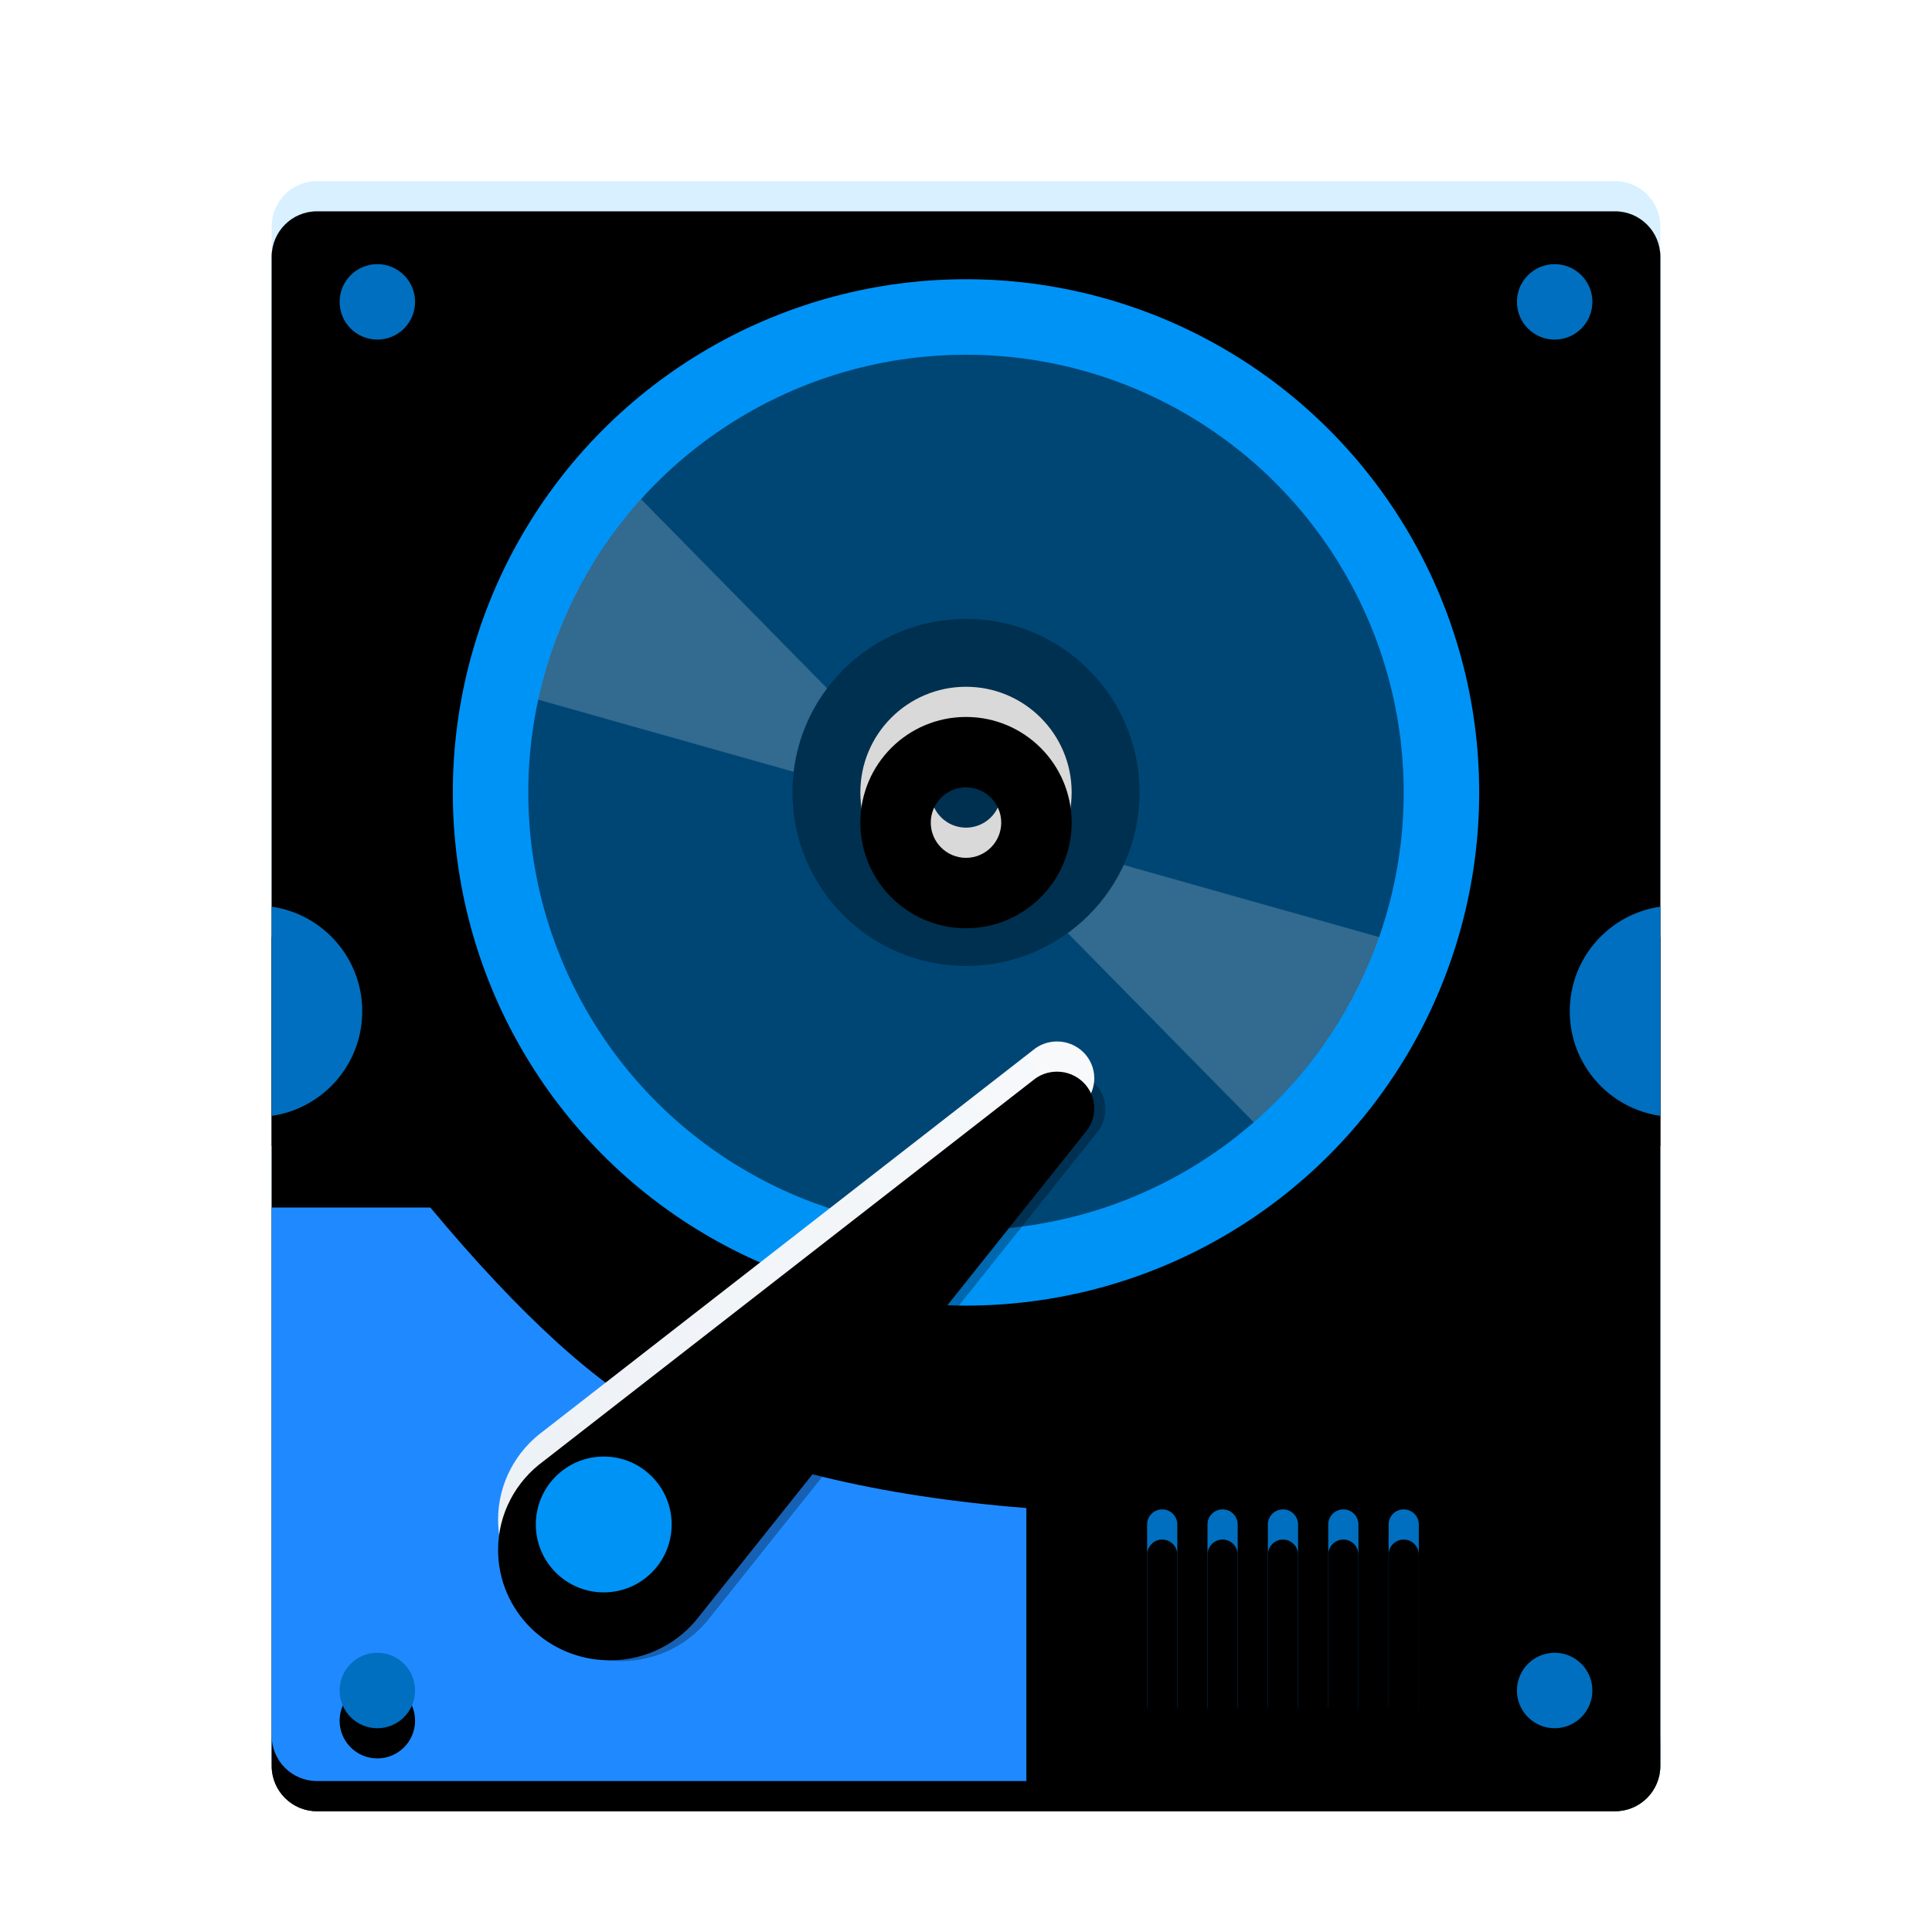 <svg xmlns="http://www.w3.org/2000/svg" xmlns:xlink="http://www.w3.org/1999/xlink" width="64" height="64" viewBox="0 0 64 64">
  <defs>
    <filter id="deepin-diskmanager-a" width="134.8%" height="129.6%" x="-17.4%" y="-14.8%" filterUnits="objectBoundingBox">
      <feOffset dy="1" in="SourceAlpha" result="shadowOffsetOuter1"/>
      <feGaussianBlur in="shadowOffsetOuter1" result="shadowBlurOuter1" stdDeviation="1.5"/>
      <feColorMatrix in="shadowBlurOuter1" result="shadowMatrixOuter1" values="0 0 0 0 0   0 0 0 0 0   0 0 0 0 0  0 0 0 0.2 0"/>
      <feMerge>
        <feMergeNode in="shadowMatrixOuter1"/>
        <feMergeNode in="SourceGraphic"/>
      </feMerge>
    </filter>
    <path id="deepin-diskmanager-b" d="M1.5,0 L44.5,0 C45.328,-1.52179594e-16 46,0.672 46,1.5 L46,51.5 C46,52.328 45.328,53 44.5,53 L1.5,53 C0.672,53 4.97483416e-05,52.328 4.97483416e-05,51.5 L4.97483416e-05,1.5 C4.97483416e-05,0.672 0.672,1.52179594e-16 1.5,0 Z"/>
    <filter id="deepin-diskmanager-c" width="102.2%" height="101.9%" x="-1.1%" y="-.9%" filterUnits="objectBoundingBox">
      <feOffset dy="1" in="SourceAlpha" result="shadowOffsetInner1"/>
      <feComposite in="shadowOffsetInner1" in2="SourceAlpha" k2="-1" k3="1" operator="arithmetic" result="shadowInnerInner1"/>
      <feColorMatrix in="shadowInnerInner1" values="0 0 0 0 1   0 0 0 0 1   0 0 0 0 1  0 0 0 0.597 0"/>
    </filter>
    <path id="deepin-diskmanager-e" d="M29.5,44 C29.776,44 30,44.224 30,44.5 L30,50.5 C30,50.776 29.776,51 29.5,51 C29.224,51 29,50.776 29,50.5 L29,44.5 C29,44.224 29.224,44 29.5,44 Z M31.5,44 C31.776,44 32,44.224 32,44.5 L32,50.5 C32,50.776 31.776,51 31.5,51 C31.224,51 31,50.776 31,50.5 L31,44.5 C31,44.224 31.224,44 31.5,44 Z M33.5,44 C33.776,44 34,44.224 34,44.5 L34,50.5 C34,50.776 33.776,51 33.5,51 C33.224,51 33,50.776 33,50.5 L33,44.5 C33,44.224 33.224,44 33.5,44 Z M35.5,44 C35.776,44 36,44.224 36,44.5 L36,50.5 C36,50.776 35.776,51 35.5,51 C35.224,51 35,50.776 35,50.5 L35,44.5 C35,44.224 35.224,44 35.5,44 Z M37.5,44 C37.776,44 38,44.224 38,44.5 L38,50.5 C38,50.776 37.776,51 37.5,51 C37.224,51 37,50.776 37,50.5 L37,44.5 C37,44.224 37.224,44 37.5,44 Z"/>
    <filter id="deepin-diskmanager-d" width="100%" height="100%" x="0%" y="0%" filterUnits="objectBoundingBox">
      <feOffset in="SourceAlpha" result="shadowOffsetOuter1"/>
      <feColorMatrix in="shadowOffsetOuter1" values="0 0 0 0 1   0 0 0 0 1   0 0 0 0 1  0 0 0 0.5 0"/>
    </filter>
    <filter id="deepin-diskmanager-f" width="122.2%" height="128.6%" x="-11.1%" y="-14.3%" filterUnits="objectBoundingBox">
      <feGaussianBlur in="SourceAlpha" result="shadowBlurInner1" stdDeviation=".5"/>
      <feOffset dy="1" in="shadowBlurInner1" result="shadowOffsetInner1"/>
      <feComposite in="shadowOffsetInner1" in2="SourceAlpha" k2="-1" k3="1" operator="arithmetic" result="shadowInnerInner1"/>
      <feColorMatrix in="shadowInnerInner1" values="0 0 0 0 0   0 0 0 0 0   0 0 0 0 0  0 0 0 0.2 0"/>
    </filter>
    <path id="deepin-diskmanager-h" d="M46,24.035 L46,30.965 C44.304,30.722 43,29.263 43,27.5 C43,25.737 44.304,24.278 46,24.035 Z"/>
    <filter id="deepin-diskmanager-g" width="133.3%" height="128.9%" x="-16.7%" y="-7.2%" filterUnits="objectBoundingBox">
      <feOffset dy="1" in="SourceAlpha" result="shadowOffsetOuter1"/>
      <feColorMatrix in="shadowOffsetOuter1" values="0 0 0 0 1   0 0 0 0 1   0 0 0 0 1  0 0 0 0.5 0"/>
    </filter>
    <path id="deepin-diskmanager-j" d="M3,24.035 L3,30.965 C1.304,30.722 -1.12132525e-13,29.263 -1.12132525e-13,27.5 C-1.12132525e-13,25.737 1.304,24.278 3,24.035 Z"/>
    <filter id="deepin-diskmanager-i" width="133.3%" height="128.9%" x="-16.7%" y="-7.2%" filterUnits="objectBoundingBox">
      <feOffset dy="1" in="SourceAlpha" result="shadowOffsetOuter1"/>
      <feColorMatrix in="shadowOffsetOuter1" values="0 0 0 0 1   0 0 0 0 1   0 0 0 0 1  0 0 0 0.5 0"/>
    </filter>
    <path id="deepin-diskmanager-l" d="M42.5,48.75 C43.19,48.75 43.75,49.31 43.75,50 C43.75,50.69 43.19,51.25 42.5,51.25 C41.81,51.25 41.25,50.69 41.25,50 C41.25,49.31 41.81,48.75 42.5,48.75 Z M3.5,48.75 C4.19,48.75 4.75,49.31 4.75,50 C4.75,50.69 4.19,51.25 3.5,51.25 C2.81,51.25 2.25,50.69 2.25,50 C2.25,49.31 2.81,48.75 3.5,48.75 Z M42.5,2.75 C43.19,2.75 43.75,3.31 43.75,4 C43.75,4.69 43.19,5.25 42.5,5.25 C41.81,5.25 41.25,4.69 41.25,4 C41.25,3.31 41.81,2.75 42.5,2.75 Z M3.5,2.75 C4.19,2.75 4.75,3.31 4.75,4 C4.75,4.69 4.19,5.25 3.5,5.25 C2.81,5.25 2.25,4.69 2.25,4 C2.25,3.31 2.81,2.75 3.5,2.75 Z"/>
    <filter id="deepin-diskmanager-k" width="102.4%" height="104.1%" x="-1.2%" y="-1%" filterUnits="objectBoundingBox">
      <feOffset dy="1" in="SourceAlpha" result="shadowOffsetOuter1"/>
      <feColorMatrix in="shadowOffsetOuter1" values="0 0 0 0 1   0 0 0 0 1   0 0 0 0 1  0 0 0 0.5 0"/>
    </filter>
    <path id="deepin-diskmanager-m" d="M17,13.5 C18.933,13.5 20.5,15.067 20.5,17 C20.5,18.933 18.933,20.5 17,20.5 C15.067,20.5 13.5,18.933 13.5,17 C13.5,15.067 15.067,13.5 17,13.5 Z M17,15.833 C16.356,15.833 15.833,16.356 15.833,17 C15.833,17.644 16.356,18.167 17,18.167 C17.644,18.167 18.167,17.644 18.167,17 C18.167,16.356 17.644,15.833 17,15.833 Z"/>
    <filter id="deepin-diskmanager-n" width="114.3%" height="114.3%" x="-7.1%" y="-7.1%" filterUnits="objectBoundingBox">
      <feOffset dy="1" in="SourceAlpha" result="shadowOffsetInner1"/>
      <feComposite in="shadowOffsetInner1" in2="SourceAlpha" k2="-1" k3="1" operator="arithmetic" result="shadowInnerInner1"/>
      <feColorMatrix in="shadowInnerInner1" values="0 0 0 0 1   0 0 0 0 1   0 0 0 0 1  0 0 0 0.5 0"/>
    </filter>
    <linearGradient id="deepin-diskmanager-o" x1="97.247%" x2="6.271%" y1="3.756%" y2="92.217%">
      <stop offset="0%" stop-color="#F7F9FB"/>
      <stop offset="100%" stop-color="#ECF1F6"/>
    </linearGradient>
    <path id="deepin-diskmanager-p" d="M6.683,18.015 L19.457,2.007 C19.64,1.792 19.75,1.518 19.75,1.218 C19.75,0.546 19.197,0 18.515,0 C18.211,0 17.933,0.107 17.718,0.289 L1.504,12.903 C0.591,13.569 0,14.638 0,15.844 C0,17.865 1.658,19.5 3.703,19.5 C4.925,19.5 6.008,18.916 6.683,18.015 Z"/>
    <filter id="deepin-diskmanager-q" width="105.1%" height="105.1%" x="-2.5%" y="-2.6%" filterUnits="objectBoundingBox">
      <feOffset dy="1" in="SourceAlpha" result="shadowOffsetInner1"/>
      <feComposite in="shadowOffsetInner1" in2="SourceAlpha" k2="-1" k3="1" operator="arithmetic" result="shadowInnerInner1"/>
      <feColorMatrix in="shadowInnerInner1" values="0 0 0 0 1   0 0 0 0 1   0 0 0 0 1  0 0 0 0.942 0"/>
    </filter>
  </defs>
  <g fill="none" fill-rule="evenodd" filter="url(#deepin-diskmanager-a)" transform="translate(9 5)">
    <path fill="#004675" d="M1.5,1 L44.5,1 C45.328,1 46,1.672 46,2.5 L46,52.5 C46,53.328 45.328,54 44.5,54 L1.5,54 C0.672,54 4.97483416e-05,53.328 4.97483416e-05,52.5 L4.97483416e-05,2.5 C4.97483416e-05,1.672 0.672,1 1.5,1 Z"/>
    <use fill="#D8F0FF" xlink:href="#deepin-diskmanager-b"/>
    <use fill="#000" filter="url(#deepin-diskmanager-c)" xlink:href="#deepin-diskmanager-b"/>
    <use fill="#000" filter="url(#deepin-diskmanager-d)" xlink:href="#deepin-diskmanager-e"/>
    <use fill="#006FBF" xlink:href="#deepin-diskmanager-e"/>
    <use fill="#000" filter="url(#deepin-diskmanager-f)" xlink:href="#deepin-diskmanager-e"/>
    <path fill="#1F8AFF" d="M5.255,34 C8.25,37.592 10.835,39.939 13.01,41.042 C16.065,42.592 20.062,43.563 25,43.956 L25,53 L1.5,53 C0.672,53 4.97483416e-05,52.328 4.97483416e-05,51.5 L4.97483416e-05,34 L4.97483416e-05,34 L5.255,34 Z"/>
    <use fill="#000" filter="url(#deepin-diskmanager-g)" xlink:href="#deepin-diskmanager-h"/>
    <use fill="#006FBF" xlink:href="#deepin-diskmanager-h"/>
    <g transform="matrix(-1 0 0 1 3 0)">
      <use fill="#000" filter="url(#deepin-diskmanager-i)" xlink:href="#deepin-diskmanager-j"/>
      <use fill="#006FBF" xlink:href="#deepin-diskmanager-j"/>
    </g>
    <use fill="#000" filter="url(#deepin-diskmanager-k)" xlink:href="#deepin-diskmanager-l"/>
    <use fill="#006FBF" xlink:href="#deepin-diskmanager-l"/>
    <g transform="translate(6 3.25)">
      <circle cx="17" cy="17" r="17" fill="#0093F6"/>
      <g transform="translate(2.5 2.5)">
        <circle cx="14.5" cy="14.5" r="14.5" fill="#004675"/>
        <path fill="#FFF" fill-opacity=".198" fill-rule="nonzero" d="M14.087,15.312 L28.189,19.293 C27.351,21.686 25.904,23.792 24.033,25.426 L14.087,15.312 Z M3.735,4.785 L14.087,15.312 L0.326,11.427 C0.87,8.907 2.069,6.631 3.735,4.785 Z"/>
      </g>
      <circle cx="5.75" cy="5.75" r="5.75" fill="#003050" transform="translate(11.25 11.25)"/>
      <use fill="#D9D9D9" xlink:href="#deepin-diskmanager-m"/>
      <use fill="#000" filter="url(#deepin-diskmanager-n)" xlink:href="#deepin-diskmanager-m"/>
    </g>
    <g transform="translate(7.5 28.5)">
      <path fill="#000" fill-opacity=".296" fill-rule="nonzero" d="M7.051,19.041 L19.825,3.034 C20.008,2.819 20.118,2.544 20.118,2.244 C20.118,1.573 19.565,1.027 18.883,1.027 C18.579,1.027 18.301,1.134 18.086,1.316 L1.872,13.93 C0.959,14.596 0.368,15.665 0.368,16.87 C0.368,18.891 2.026,20.527 4.071,20.527 C5.293,20.527 6.376,19.943 7.051,19.041 Z"/>
      <g fill-rule="nonzero">
        <use fill="url(#deepin-diskmanager-o)" xlink:href="#deepin-diskmanager-p"/>
        <use fill="#000" filter="url(#deepin-diskmanager-q)" xlink:href="#deepin-diskmanager-p"/>
      </g>
      <circle cx="3.5" cy="16" r="2.25" fill="#0093F6"/>
    </g>
  </g>
</svg>
